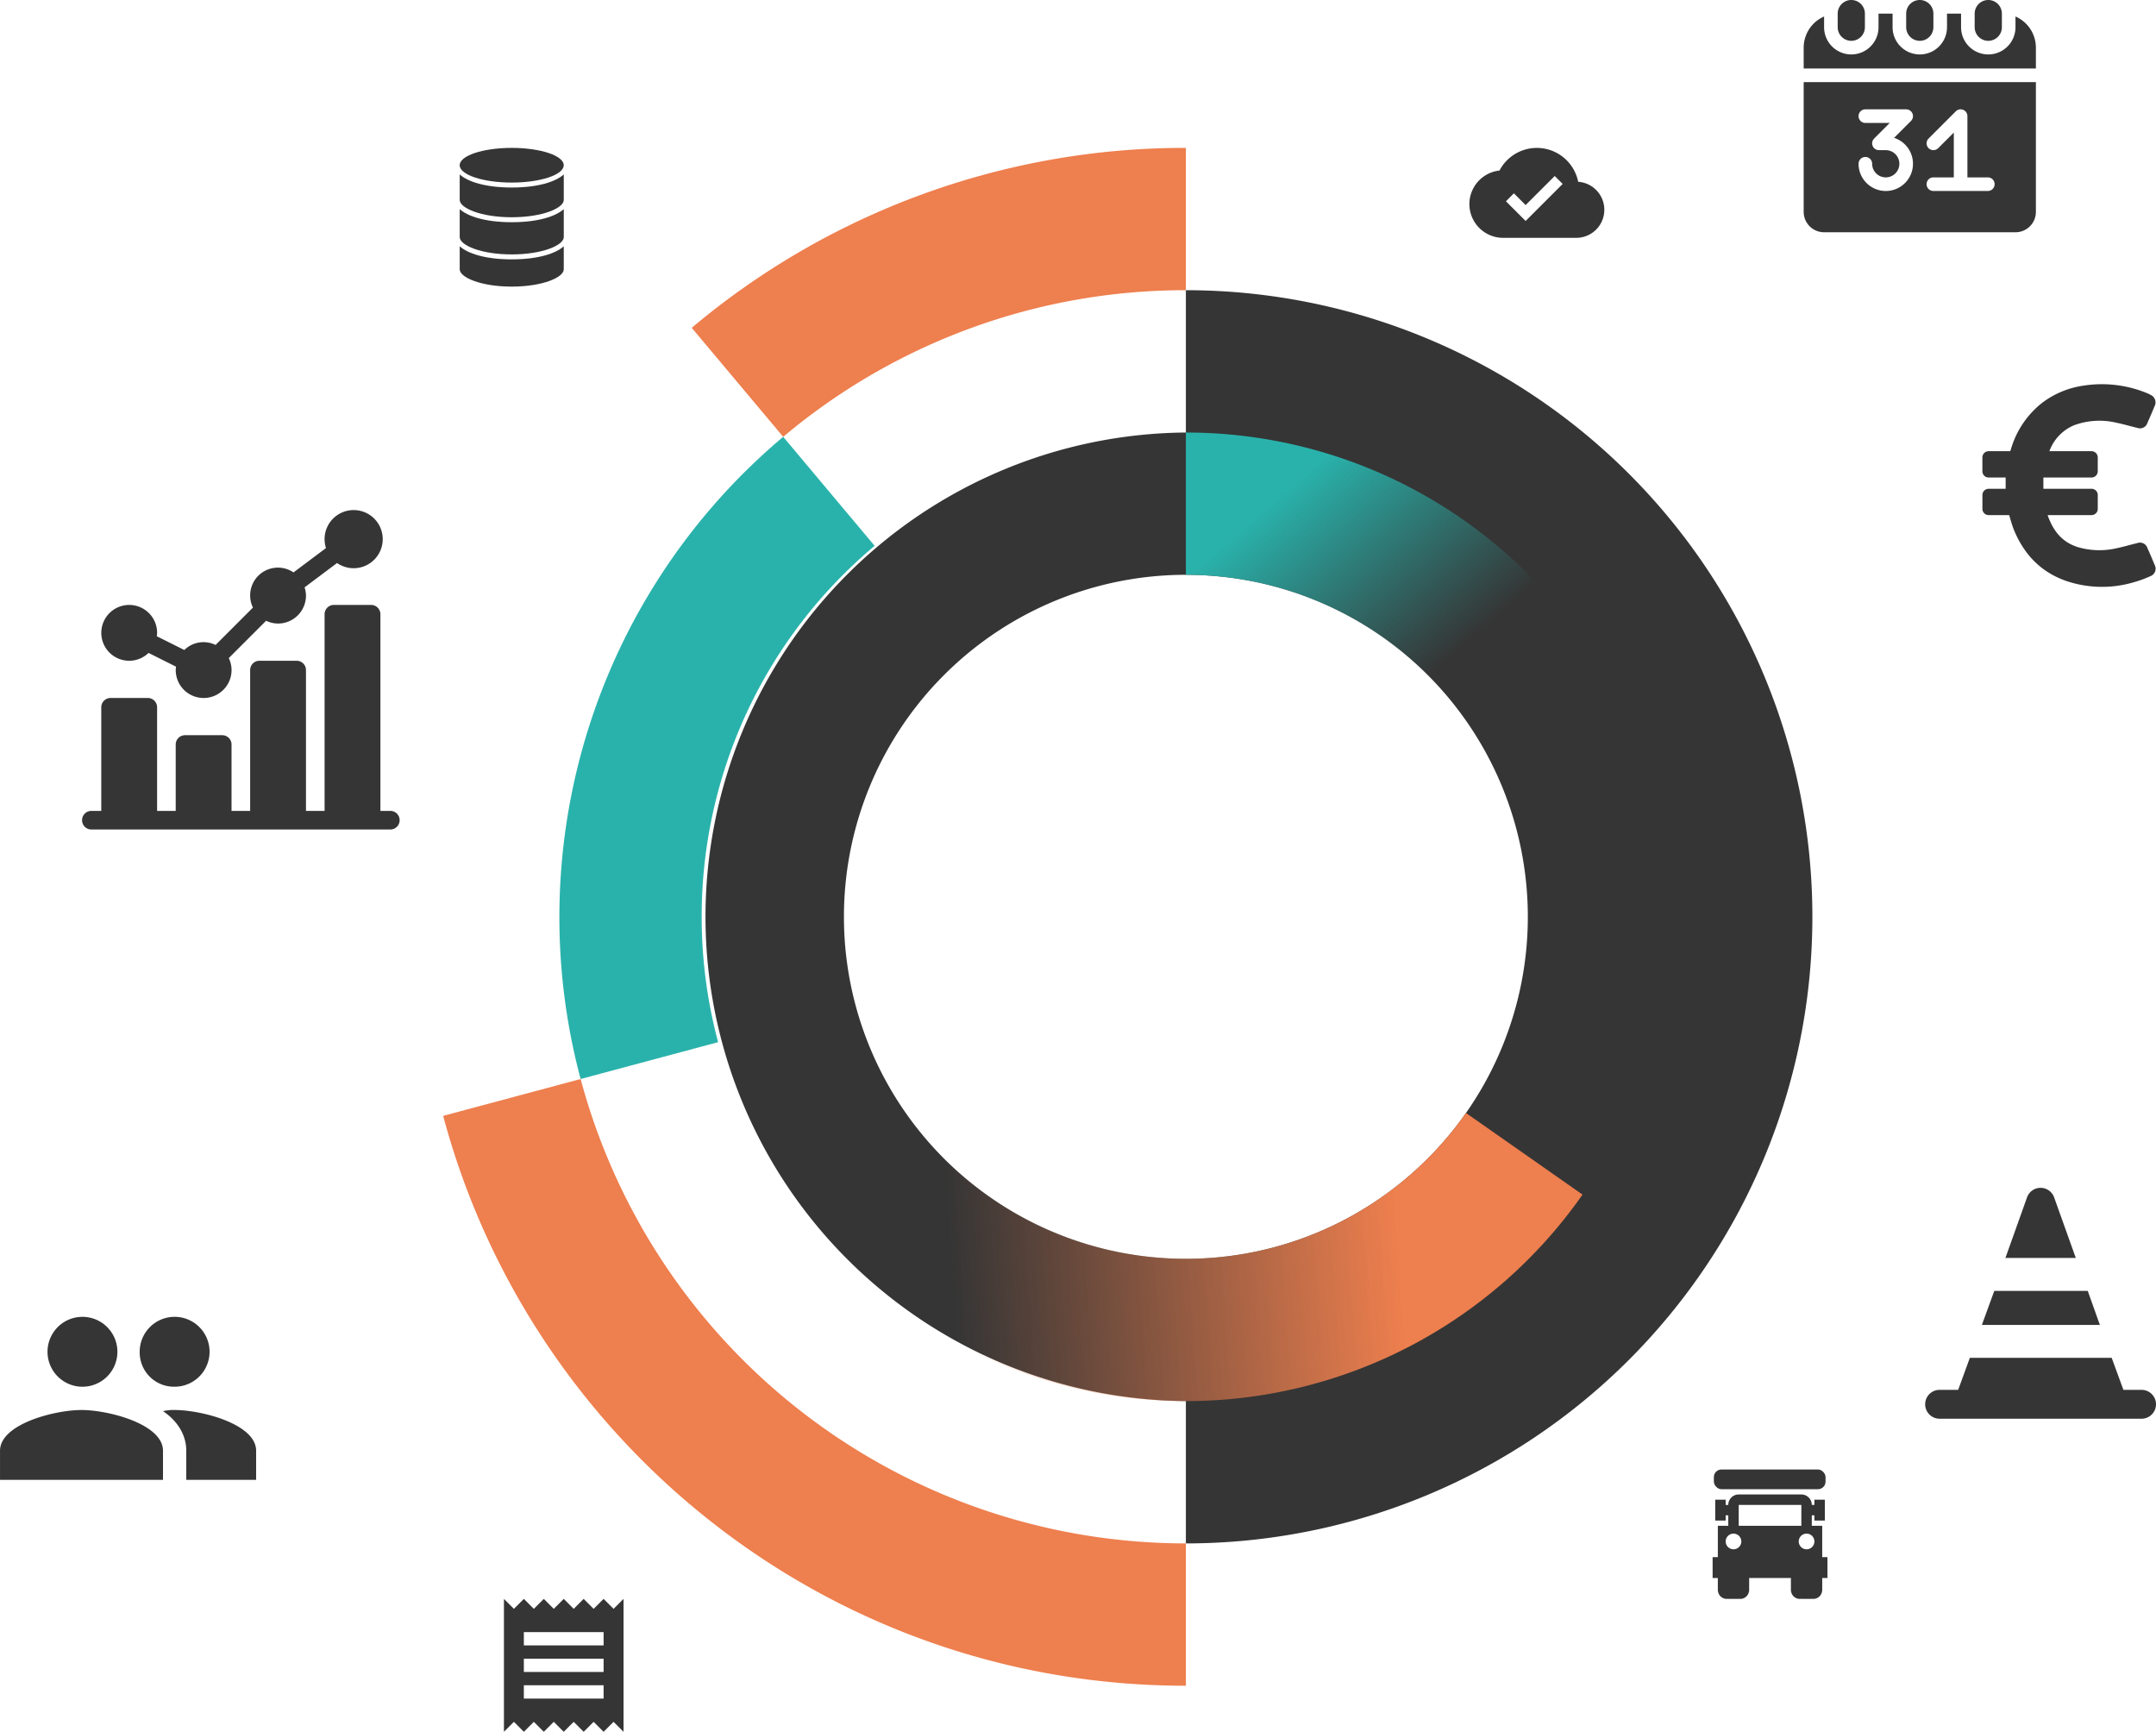 <svg xmlns="http://www.w3.org/2000/svg" xmlns:xlink="http://www.w3.org/1999/xlink" width="567.699" height="455.924" viewBox="0 0 567.699 455.924">
  <defs>
    <linearGradient id="linear-gradient" x1="0.725" y1="0.71" x2="0.195" y2="0.267" gradientUnits="objectBoundingBox">
      <stop offset="0" stop-color="#29b2ab" stop-opacity="0"/>
      <stop offset="1" stop-color="#29b2ab"/>
    </linearGradient>
    <linearGradient id="linear-gradient-2" x1="0.204" y1="0.503" x2="0.768" y2="0.488" gradientUnits="objectBoundingBox">
      <stop offset="0" stop-color="#ee7f4e" stop-opacity="0"/>
      <stop offset="1" stop-color="#ee7f4e"/>
    </linearGradient>
    <clipPath id="clip-path">
      <rect id="Rectangle_1521" data-name="Rectangle 1521" width="45.707" height="53.586" fill="#353535"/>
    </clipPath>
  </defs>
  <g id="solution-modulable" transform="translate(-712 -3161.789)">
    <g id="Groupe_2024" data-name="Groupe 2024" transform="translate(828.69 3200.722)">
      <path id="Tracé_1154" data-name="Tracé 1154" d="M209.108,106.224v37.465a127.5,127.5,0,0,0,0,254.992v37.469a164.963,164.963,0,1,0,0-329.927ZM119.069,271.187a90.039,90.039,0,1,1,90.039,90.039A90.038,90.038,0,0,1,119.069,271.187Z" transform="translate(-13.542 -68.755)" fill="#353535"/>
      <g id="Groupe_2023" data-name="Groupe 2023" transform="translate(65.451 0)">
        <path id="Tracé_1155" data-name="Tracé 1155" d="M211.176,135.787V98.318a201.613,201.613,0,0,0-130.115,47.37l24.086,28.7A164.307,164.307,0,0,1,211.176,135.787Z" transform="translate(-81.061 -98.318)" fill="#ee7f4e"/>
      </g>
      <path id="Tracé_1156" data-name="Tracé 1156" d="M111.177,240.734a127.215,127.215,0,0,1,45.545-97.664l-24.081-28.7A165.136,165.136,0,0,0,79.3,283.436l36.2-9.7A127.632,127.632,0,0,1,111.177,240.734Z" transform="translate(-43.106 -38.301)" fill="#29b2ab"/>
      <path id="Tracé_1157" data-name="Tracé 1157" d="M103.446,150.041l-36.195,9.7c23.09,86.4,101.892,150.03,195.565,150.03V272.3A165.026,165.026,0,0,1,103.446,150.041Z" transform="translate(-67.251 95.094)" fill="#ee7f4e"/>
      <path id="Tracé_1158" data-name="Tracé 1158" d="M108.515,151.581a89.924,89.924,0,0,1,73.745,38.408l30.7-21.5A127.336,127.336,0,0,0,108.515,114.13h0v37.451Z" transform="translate(87.05 -39.191)" fill="url(#linear-gradient)"/>
      <path id="Tracé_1159" data-name="Tracé 1159" d="M190.92,227.784a127.34,127.34,0,0,0,104.442-54.365l-30.7-21.493a90.006,90.006,0,0,1-147.489,0l-30.7,21.493A127.34,127.34,0,0,0,190.92,227.784Z" transform="translate(4.646 102.142)" fill="url(#linear-gradient-2)"/>
    </g>
    <g id="Groupe_2025" data-name="Groupe 2025" transform="translate(1218.918 3474.505)">
      <g id="Groupe_1910" data-name="Groupe 1910" transform="translate(0 44.755)">
        <path id="Tracé_971" data-name="Tracé 971" d="M57.482,385.029H52.7L49.612,376.6H12.264L9.19,385.029H4.3a3.8,3.8,0,1,0,0,7.6H57.482a3.8,3.8,0,1,0,0-7.6Z" transform="translate(-0.5 -376.6)" fill="#353535"/>
      </g>
      <g id="Groupe_1911" data-name="Groupe 1911" transform="translate(14.934 27.126)">
        <path id="Tracé_972" data-name="Tracé 972" d="M154.174,228.1H129.565l-3.265,8.963h31.067Z" transform="translate(-126.3 -228.1)" fill="#353535"/>
      </g>
      <g id="Groupe_1912" data-name="Groupe 1912" transform="translate(21.131 0)">
        <path id="Tracé_973" data-name="Tracé 973" d="M191.333,2.129a3.789,3.789,0,0,0-7.147,0L178.5,18.06h18.531Z" transform="translate(-178.5 0.4)" fill="#353535"/>
      </g>
    </g>
    <g id="Groupe_2026" data-name="Groupe 2026" transform="translate(833.047 3200.722)">
      <path id="Tracé_1002" data-name="Tracé 1002" d="M313.391,123.841c0,2.521-6.132,4.565-13.7,4.565s-13.7-2.044-13.7-4.565,6.132-4.565,13.7-4.565,13.7,2.044,13.7,4.565Zm0,0" transform="translate(-286 -119.276)" fill="#353535"/>
      <path id="Tracé_1003" data-name="Tracé 1003" d="M286,194.576c0,2.16,5.624,4.565,13.7,4.565s13.7-2.406,13.7-4.565V187.87c-2.11,1.91-6.759,3.445-13.7,3.445S288.11,189.78,286,187.87Zm0,0" transform="translate(-286 -180.88)" fill="#353535"/>
      <path id="Tracé_1004" data-name="Tracé 1004" d="M286,284.829c0,2.16,5.624,4.565,13.7,4.565s13.7-2.406,13.7-4.565v-7.358c-2.11,1.91-6.759,3.445-13.7,3.445s-11.586-1.535-13.7-3.445Zm0,0" transform="translate(-286 -261.35)" fill="#353535"/>
      <path id="Tracé_1005" data-name="Tracé 1005" d="M286,379.524c0,2.16,5.624,4.565,13.7,4.565s13.7-2.406,13.7-4.565v-6.053c-2.11,1.91-6.759,3.445-13.7,3.445s-11.586-1.535-13.7-3.445Zm0,0" transform="translate(-286 -347.567)" fill="#353535"/>
    </g>
    <g id="Groupe_2027" data-name="Groupe 2027" transform="translate(712 3508.471)">
      <g id="group" transform="translate(0 0)">
        <path id="Tracé_991" data-name="Tracé 991" d="M46.478,111.987a9.2,9.2,0,1,0-9.2-9.2A9.032,9.032,0,0,0,46.478,111.987Zm-24.524,0a9.2,9.2,0,1,0,0-18.393,9.2,9.2,0,0,0,0,18.393Zm0,6.13C14.9,118.117.5,121.8.5,128.847v7.663H43.413v-7.663C43.413,121.8,29,118.117,21.954,118.117Zm24.524,0a11.459,11.459,0,0,0-3.065.307c3.678,2.452,6.13,6.13,6.13,10.422v7.663H67.936v-7.663C67.936,121.8,53.528,118.117,46.478,118.117Z" transform="translate(-0.496 -93.594)" fill="#353535"/>
      </g>
    </g>
    <g id="Groupe_2028" data-name="Groupe 2028" transform="translate(1233.991 3262.834)">
      <g id="Groupe_1933" data-name="Groupe 1933" transform="translate(0 0)">
        <g id="Groupe_1932" data-name="Groupe 1932" transform="translate(0 0)" clip-path="url(#clip-path)">
          <path id="Tracé_990" data-name="Tracé 990" d="M300.342,152.508c-.6-1.462-1.207-2.925-1.872-4.366a2.066,2.066,0,0,0-2.748-1.341c-1.784.41-3.535.953-5.318,1.318a20.071,20.071,0,0,1-10.305-.288c-4.266-1.341-6.537-4.432-7.933-8.421h11.568a1.636,1.636,0,0,0,1.64-1.64v-3.645a1.636,1.636,0,0,0-1.64-1.64H271.056c0-1.019-.011-1.995,0-2.97h12.676a1.636,1.636,0,0,0,1.64-1.64v-3.646a1.636,1.636,0,0,0-1.64-1.64H272.652a.166.166,0,0,1,.022-.111,11.786,11.786,0,0,1,6.449-6.715,19.355,19.355,0,0,1,11.291-.642c1.806.365,3.579.919,5.385,1.329a2.031,2.031,0,0,0,2.648-1.318c.653-1.418,1.252-2.859,1.85-4.311a2.178,2.178,0,0,0-1.052-3.08,6.862,6.862,0,0,0-1-.477,31.236,31.236,0,0,0-16.532-1.95,23.6,23.6,0,0,0-10.958,4.521,24.012,24.012,0,0,0-8.233,12.189l-.188.565h-5.7a1.636,1.636,0,0,0-1.64,1.64v3.646a1.636,1.636,0,0,0,1.64,1.64h4.487v2.97H256.64a1.636,1.636,0,0,0-1.64,1.64v3.645a1.636,1.636,0,0,0,1.64,1.64h5.407c.41,1.329.754,2.681,1.274,3.956,2.737,6.6,7.325,11.3,14.228,13.541a29.383,29.383,0,0,0,17.208.211,28.651,28.651,0,0,0,4.4-1.6,2.1,2.1,0,0,0,1.185-3.014Zm0,0" transform="translate(-255 -104.849)" fill="#353535"/>
        </g>
      </g>
    </g>
    <g id="Groupe_2029" data-name="Groupe 2029" transform="translate(844.692 3582.721)">
      <g id="receipt" transform="translate(0 0)">
        <path id="Tracé_992" data-name="Tracé 992" d="M51.352,26.743h-21v-3.5h21Zm0-7h-21v-3.5h21Zm0-7h-21v-3.5h21ZM25.109,35.491l2.624-2.624,2.624,2.624,2.624-2.624,2.625,2.624,2.624-2.624,2.624,2.624,2.624-2.624L46.1,35.491l2.625-2.624,2.624,2.624,2.624-2.624L56.6,35.491V.5L53.976,3.124,51.352.5,48.728,3.124,46.1.5,43.478,3.124,40.854.5,38.231,3.124,35.606.5,32.981,3.124,30.356.5,27.733,3.124,25.109.5Z" transform="translate(-25.109 -0.5)" fill="#353535"/>
      </g>
    </g>
    <g id="Groupe_2030" data-name="Groupe 2030" transform="translate(1186.927 3161.789)">
      <path id="Tracé_993" data-name="Tracé 993" d="M78.583,10.749a3.588,3.588,0,0,0,3.583-3.583V3.583a3.583,3.583,0,0,0-7.166,0V7.166A3.588,3.588,0,0,0,78.583,10.749Z" transform="translate(-66.043)" fill="#353535"/>
      <path id="Tracé_994" data-name="Tracé 994" d="M229.583,10.749a3.588,3.588,0,0,0,3.583-3.583V3.583a3.583,3.583,0,1,0-7.166,0V7.166A3.588,3.588,0,0,0,229.583,10.749Z" transform="translate(-199.009)" fill="#353535"/>
      <path id="Tracé_995" data-name="Tracé 995" d="M380.583,10.749a3.588,3.588,0,0,0,3.583-3.583V3.583a3.583,3.583,0,1,0-7.166,0V7.166A3.588,3.588,0,0,0,380.583,10.749Z" transform="translate(-331.975)" fill="#353535"/>
      <path id="Tracé_996" data-name="Tracé 996" d="M0,215.157a5.38,5.38,0,0,0,5.374,5.374h50.4a5.38,5.38,0,0,0,5.374-5.374V181H0ZM35.424,198.39a1.791,1.791,0,0,1-2.533-2.533l7.166-7.166a1.791,1.791,0,0,1,3.058,1.267V206.08h5.374a1.791,1.791,0,1,1,0,3.583H34.157a1.791,1.791,0,0,1,0-3.583h5.374v-11.8Zm-13.807.525H19.825a1.791,1.791,0,0,1-1.267-3.058l4.108-4.108H16.243a1.791,1.791,0,0,1,0-3.583H26.991a1.791,1.791,0,0,1,1.267,3.058l-4.451,4.451a7.166,7.166,0,1,1-9.356,6.823,1.791,1.791,0,1,1,3.583,0,3.583,3.583,0,1,0,3.583-3.583Z" transform="translate(0 -159.383)" fill="#353535"/>
      <path id="Tracé_997" data-name="Tracé 997" d="M55.774,30.759v2.824a7.166,7.166,0,0,1-14.332,0V30h-3.7v3.583a7.166,7.166,0,0,1-14.332,0V30h-3.7v3.583a7.166,7.166,0,0,1-14.332,0V30.759A8.963,8.963,0,0,0,0,38.957v5.494H61.148V38.957A8.963,8.963,0,0,0,55.774,30.759Z" transform="translate(0 -26.417)" fill="#353535"/>
    </g>
    <g id="Groupe_2031" data-name="Groupe 2031" transform="translate(1162.953 3548.655)">
      <path id="Tracé_1001" data-name="Tracé 1001" d="M373.423,149.4h-1.374v-8.246H369.3v-2.749h.687v1.374h2.749v-5.5h-2.749v1.374H369.3a2.749,2.749,0,0,0-2.749-2.749H350.06a2.749,2.749,0,0,0-2.749,2.749h-.687v-1.374h-2.749v5.5h2.749v-1.374h.687v2.749h-2.749V149.4h-1.374v5.5h1.374v3.436h.035a2.322,2.322,0,0,0,2.714,2.026v.035h2.749v-.035a2.322,2.322,0,0,0,2.714-2.026h.035V154.9H363.8v3.436h.035a2.322,2.322,0,0,0,2.714,2.026v.035H369.3v-.035a2.322,2.322,0,0,0,2.714-2.026h.035V154.9h1.374v-5.5h0Zm-24.737-2.061a2.061,2.061,0,1,1,2.061-2.061A2.062,2.062,0,0,1,348.686,147.341Zm1.374-6.184v-5.5h16.491v5.5Zm17.866,6.184a2.061,2.061,0,1,1,2.061-2.061A2.062,2.062,0,0,1,367.926,147.341Z" transform="translate(-343.189 -126.331)" fill="#353535"/>
      <rect id="Rectangle_1522" data-name="Rectangle 1522" width="29.41" height="5.19" rx="2" transform="translate(0.325)" fill="#353535"/>
    </g>
    <g id="Groupe_2032" data-name="Groupe 2032" transform="translate(733.609 3296.547)">
      <path id="Tracé_90" data-name="Tracé 90" d="M554.35,385.921a7.311,7.311,0,0,0,5.087-2.066l7.252,3.626a7.184,7.184,0,0,0-.09.891,7.349,7.349,0,0,0,14.7,0,7.263,7.263,0,0,0-.737-3.148l9.837-9.838a7.26,7.26,0,0,0,3.148.737,7.358,7.358,0,0,0,7.349-7.349,7.243,7.243,0,0,0-.367-2.177l8.547-6.409a7.655,7.655,0,1,0-2.914-3.936l-8.548,6.409a7.317,7.317,0,0,0-10.681,9.261l-9.838,9.838a7.222,7.222,0,0,0-8.235,1.329l-7.252-3.625a7.162,7.162,0,0,0,.09-.891,7.349,7.349,0,1,0-7.35,7.349Zm0,0" transform="translate(-541.937 -346.724)" fill="#353535"/>
      <path id="Tracé_91" data-name="Tracé 91" d="M597.17,550.947h-2.613V499.174a2.449,2.449,0,0,0-2.45-2.45h-9.8a2.449,2.449,0,0,0-2.45,2.45v51.773h-4.9V513.873a2.449,2.449,0,0,0-2.45-2.45h-9.8a2.449,2.449,0,0,0-2.45,2.45v37.074h-4.9V533.471a2.449,2.449,0,0,0-2.45-2.45h-9.8a2.449,2.449,0,0,0-2.45,2.45v17.475h-4.9V523.672a2.449,2.449,0,0,0-2.45-2.45h-9.8a2.449,2.449,0,0,0-2.45,2.45v27.275H518.45a2.45,2.45,0,1,0,0,4.9h78.72a2.45,2.45,0,1,0,0-4.9Zm0,0" transform="translate(-516 -472.226)" fill="#353535"/>
    </g>
    <path id="traité" d="M15.3,105.066l-5.18-5.18,2.087-2.1,3.093,3.092,7.666-7.651,2.086,2.087ZM29.136,94.751a11.1,11.1,0,0,0-20.72-2.96,8.884,8.884,0,0,0,.962,17.716h19.24a7.386,7.386,0,0,0,.517-14.755Z" transform="translate(1098.416 3114.896)" fill="#353535"/>
  </g>
</svg>
